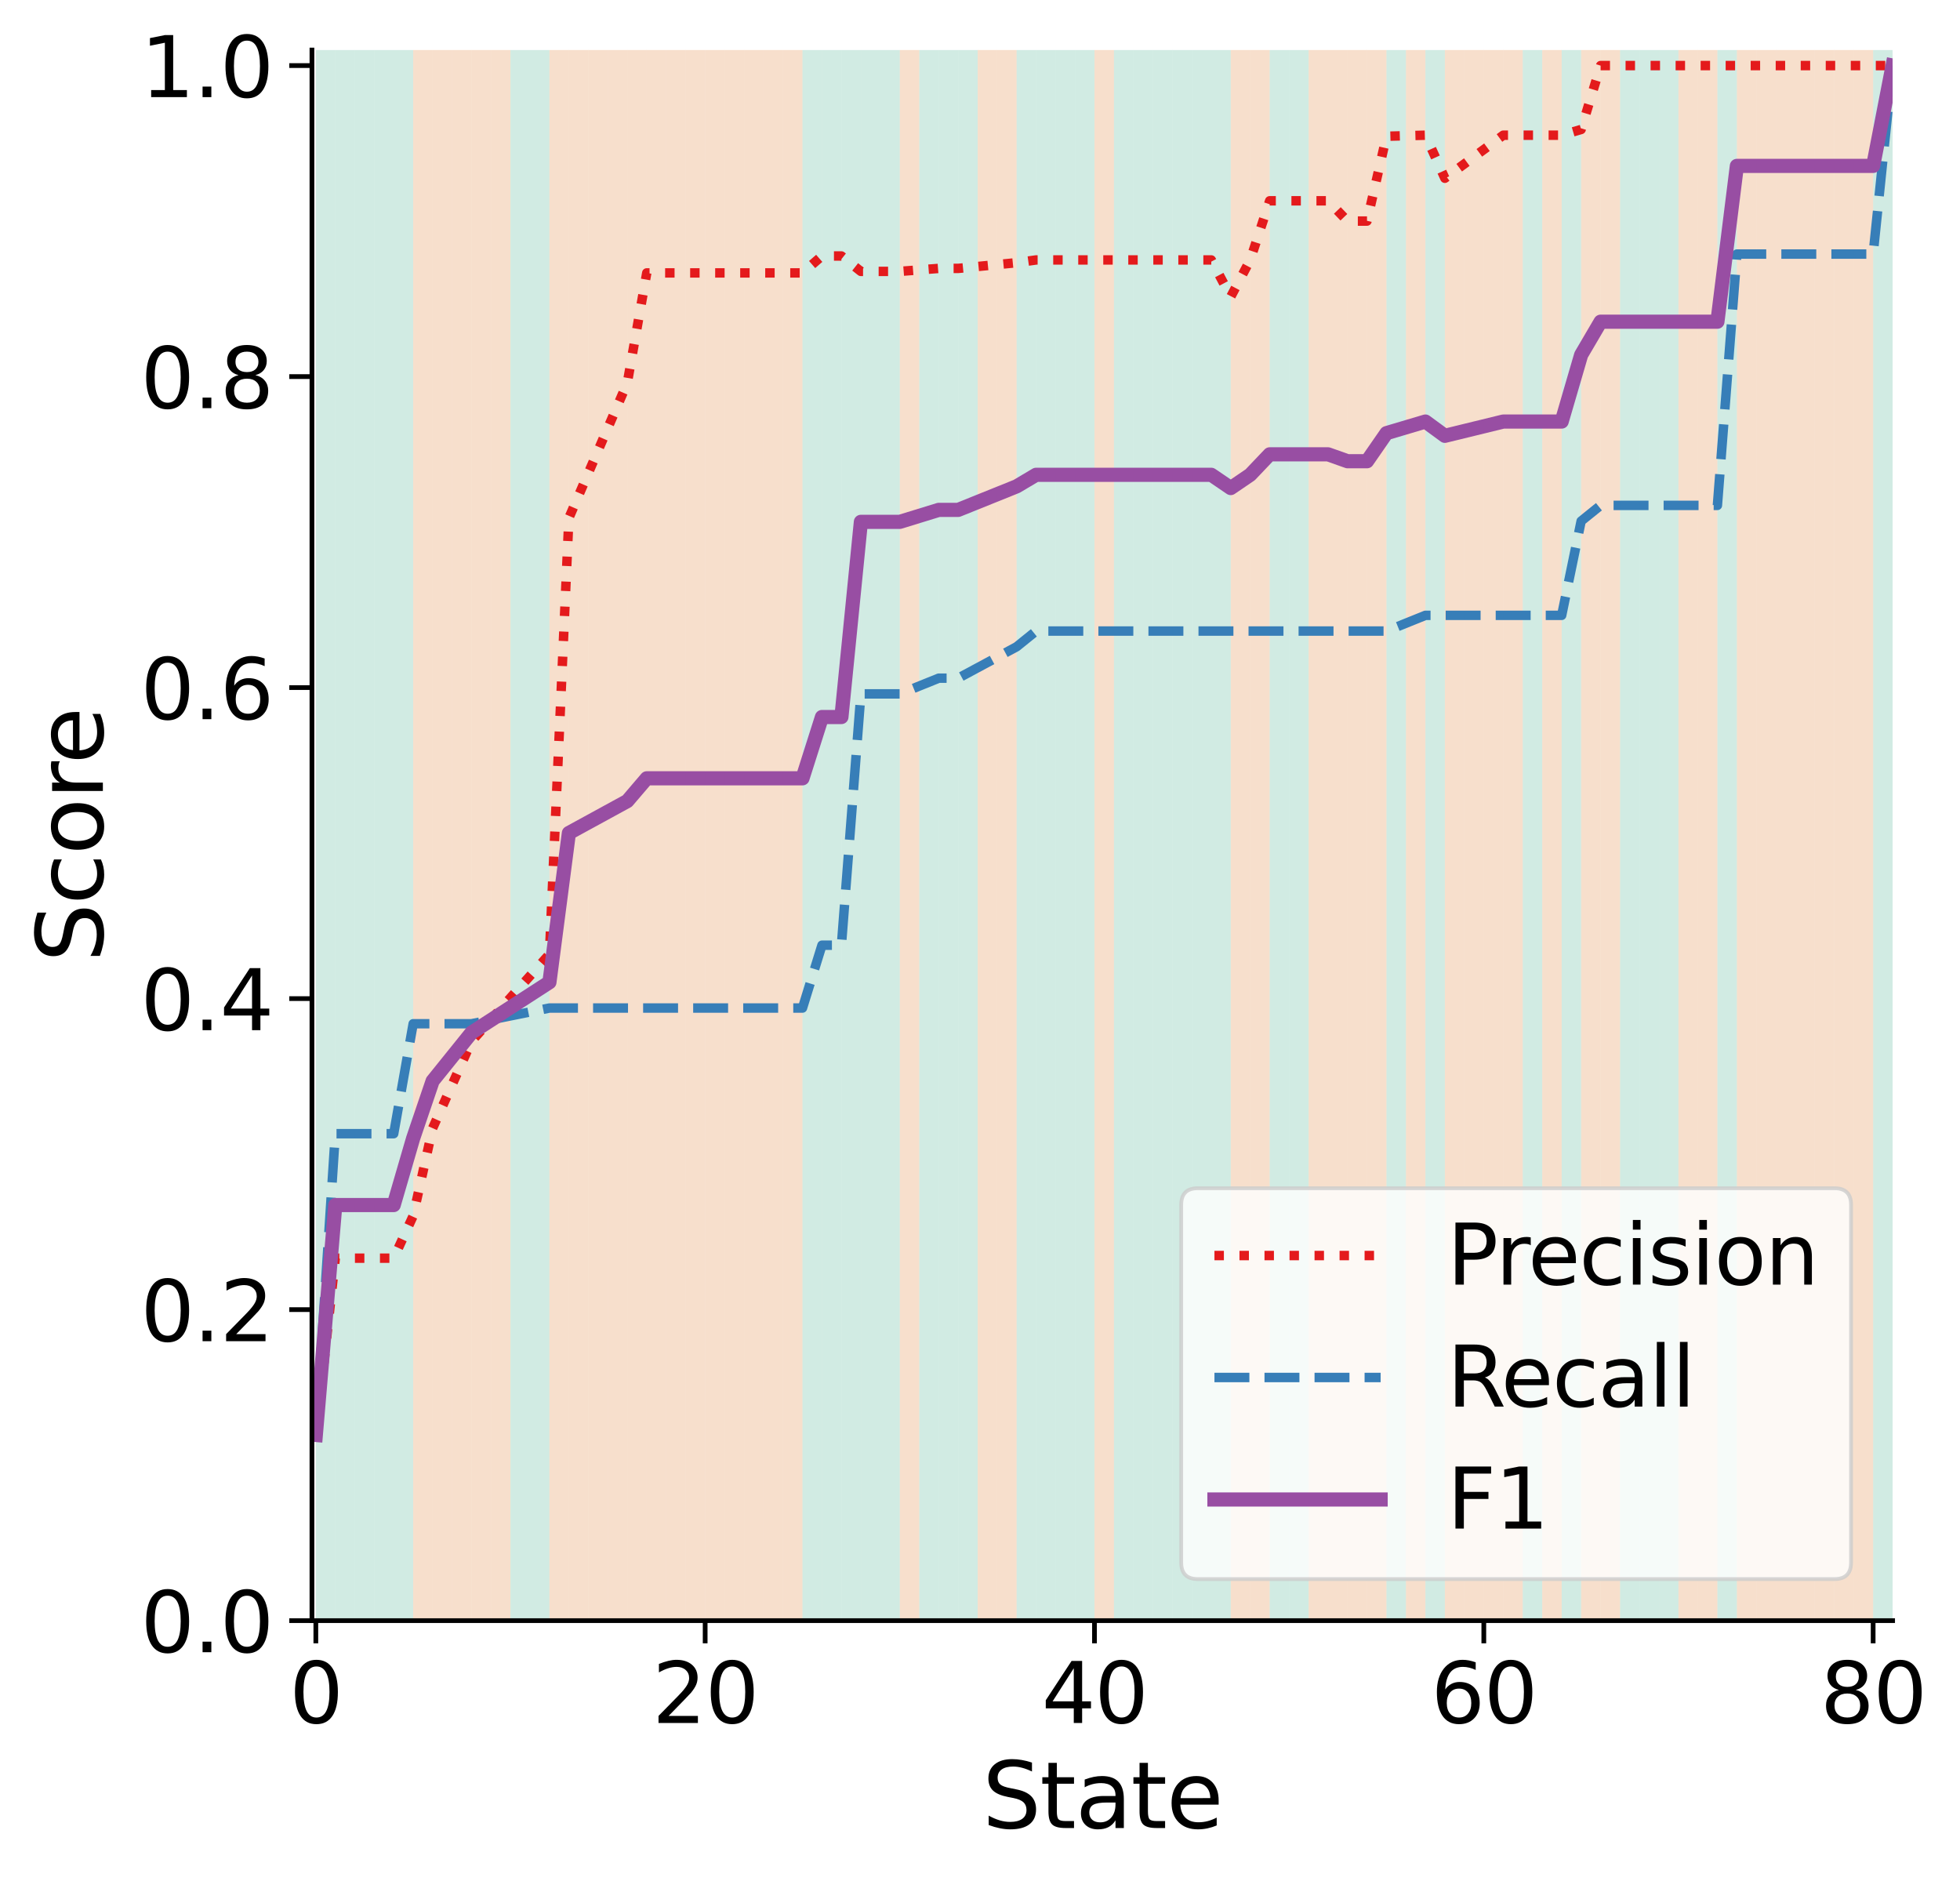 <?xml version="1.0" encoding="utf-8" standalone="no"?>
<!DOCTYPE svg PUBLIC "-//W3C//DTD SVG 1.1//EN"
  "http://www.w3.org/Graphics/SVG/1.1/DTD/svg11.dtd">
<svg xmlns:xlink="http://www.w3.org/1999/xlink" width="415.146pt" height="398.349pt" viewBox="0 0 415.146 398.349" xmlns="http://www.w3.org/2000/svg" version="1.1">
 <defs>
  <style type="text/css">*{stroke-linejoin: round; stroke-linecap: butt}</style>
 </defs>
 <g id="figure_1">
  <g id="patch_1">
   <path d="M 0 398.349 
L 415.146 398.349 
L 415.146 0 
L 0 0 
z
" style="fill: #ffffff"/>
  </g>
  <g id="axes_1">
   <g id="patch_2">
    <path d="M 66.072 343.233 
L 400.872 343.233 
L 400.872 10.593 
L 66.072 10.593 
z
" style="fill: #ffffff"/>
   </g>
   <g id="PolyCollection_1"/>
   <g id="PolyCollection_2"/>
   <g id="PolyCollection_3"/>
   <g id="PolyCollection_4">
    <defs>
     <path id="m62d5a0eb03" d="M 66.896 -387.755 
L 66.896 -55.115 
L 71.019 -55.115 
L 71.019 -387.755 
L 71.019 -387.755 
L 66.896 -387.755 
z
"/>
    </defs>
    <g clip-path="url(#pe4a57c3a9d)">
     <use xlink:href="#m62d5a0eb03" x="0" y="398.349" style="fill: #1b9e77; fill-opacity: 0.2"/>
    </g>
   </g>
   <g id="PolyCollection_5">
    <defs>
     <path id="mc8a5dc3b4f" d="M 71.019 -387.755 
L 71.019 -55.115 
L 75.142 -55.115 
L 75.142 -387.755 
L 75.142 -387.755 
L 71.019 -387.755 
z
"/>
    </defs>
    <g clip-path="url(#pe4a57c3a9d)">
     <use xlink:href="#mc8a5dc3b4f" x="0" y="398.349" style="fill: #1b9e77; fill-opacity: 0.2"/>
    </g>
   </g>
   <g id="PolyCollection_6">
    <defs>
     <path id="mb220008fd9" d="M 75.142 -387.755 
L 75.142 -55.115 
L 79.266 -55.115 
L 79.266 -387.755 
L 79.266 -387.755 
L 75.142 -387.755 
z
"/>
    </defs>
    <g clip-path="url(#pe4a57c3a9d)">
     <use xlink:href="#mb220008fd9" x="0" y="398.349" style="fill: #1b9e77; fill-opacity: 0.2"/>
    </g>
   </g>
   <g id="PolyCollection_7">
    <defs>
     <path id="m4795bc5639" d="M 79.266 -387.755 
L 79.266 -55.115 
L 83.389 -55.115 
L 83.389 -387.755 
L 83.389 -387.755 
L 79.266 -387.755 
z
"/>
    </defs>
    <g clip-path="url(#pe4a57c3a9d)">
     <use xlink:href="#m4795bc5639" x="0" y="398.349" style="fill: #1b9e77; fill-opacity: 0.2"/>
    </g>
   </g>
   <g id="PolyCollection_8">
    <defs>
     <path id="m892591bd8e" d="M 83.389 -387.755 
L 83.389 -55.115 
L 87.512 -55.115 
L 87.512 -387.755 
L 87.512 -387.755 
L 83.389 -387.755 
z
"/>
    </defs>
    <g clip-path="url(#pe4a57c3a9d)">
     <use xlink:href="#m892591bd8e" x="0" y="398.349" style="fill: #1b9e77; fill-opacity: 0.2"/>
    </g>
   </g>
   <g id="PolyCollection_9">
    <defs>
     <path id="m0e2ce32195" d="M 87.512 -387.755 
L 87.512 -55.115 
L 91.635 -55.115 
L 91.635 -387.755 
L 91.635 -387.755 
L 87.512 -387.755 
z
"/>
    </defs>
    <g clip-path="url(#pe4a57c3a9d)">
     <use xlink:href="#m0e2ce32195" x="0" y="398.349" style="fill: #d95f02; fill-opacity: 0.2"/>
    </g>
   </g>
   <g id="PolyCollection_10">
    <defs>
     <path id="m4c97b8464b" d="M 91.635 -387.755 
L 91.635 -55.115 
L 95.758 -55.115 
L 95.758 -387.755 
L 95.758 -387.755 
L 91.635 -387.755 
z
"/>
    </defs>
    <g clip-path="url(#pe4a57c3a9d)">
     <use xlink:href="#m4c97b8464b" x="0" y="398.349" style="fill: #d95f02; fill-opacity: 0.2"/>
    </g>
   </g>
   <g id="PolyCollection_11">
    <defs>
     <path id="ma511495b82" d="M 95.758 -387.755 
L 95.758 -55.115 
L 99.881 -55.115 
L 99.881 -387.755 
L 99.881 -387.755 
L 95.758 -387.755 
z
"/>
    </defs>
    <g clip-path="url(#pe4a57c3a9d)">
     <use xlink:href="#ma511495b82" x="0" y="398.349" style="fill: #d95f02; fill-opacity: 0.2"/>
    </g>
   </g>
   <g id="PolyCollection_12">
    <defs>
     <path id="m24f83b80dd" d="M 99.881 -387.755 
L 99.881 -55.115 
L 104.005 -55.115 
L 104.005 -387.755 
L 104.005 -387.755 
L 99.881 -387.755 
z
"/>
    </defs>
    <g clip-path="url(#pe4a57c3a9d)">
     <use xlink:href="#m24f83b80dd" x="0" y="398.349" style="fill: #d95f02; fill-opacity: 0.2"/>
    </g>
   </g>
   <g id="PolyCollection_13">
    <defs>
     <path id="mea1ecea2c4" d="M 104.005 -387.755 
L 104.005 -55.115 
L 108.128 -55.115 
L 108.128 -387.755 
L 108.128 -387.755 
L 104.005 -387.755 
z
"/>
    </defs>
    <g clip-path="url(#pe4a57c3a9d)">
     <use xlink:href="#mea1ecea2c4" x="0" y="398.349" style="fill: #d95f02; fill-opacity: 0.2"/>
    </g>
   </g>
   <g id="PolyCollection_14">
    <defs>
     <path id="m8178102b94" d="M 108.128 -387.755 
L 108.128 -55.115 
L 112.251 -55.115 
L 112.251 -387.755 
L 112.251 -387.755 
L 108.128 -387.755 
z
"/>
    </defs>
    <g clip-path="url(#pe4a57c3a9d)">
     <use xlink:href="#m8178102b94" x="0" y="398.349" style="fill: #1b9e77; fill-opacity: 0.2"/>
    </g>
   </g>
   <g id="PolyCollection_15">
    <defs>
     <path id="m3ea1b56372" d="M 112.251 -387.755 
L 112.251 -55.115 
L 116.374 -55.115 
L 116.374 -387.755 
L 116.374 -387.755 
L 112.251 -387.755 
z
"/>
    </defs>
    <g clip-path="url(#pe4a57c3a9d)">
     <use xlink:href="#m3ea1b56372" x="0" y="398.349" style="fill: #1b9e77; fill-opacity: 0.2"/>
    </g>
   </g>
   <g id="PolyCollection_16">
    <defs>
     <path id="m8ad1ababa1" d="M 116.374 -387.755 
L 116.374 -55.115 
L 120.497 -55.115 
L 120.497 -387.755 
L 120.497 -387.755 
L 116.374 -387.755 
z
"/>
    </defs>
    <g clip-path="url(#pe4a57c3a9d)">
     <use xlink:href="#m8ad1ababa1" x="0" y="398.349" style="fill: #d95f02; fill-opacity: 0.2"/>
    </g>
   </g>
   <g id="PolyCollection_17">
    <defs>
     <path id="mc5b3534cfe" d="M 120.497 -387.755 
L 120.497 -55.115 
L 124.62 -55.115 
L 124.62 -387.755 
L 124.62 -387.755 
L 120.497 -387.755 
z
"/>
    </defs>
    <g clip-path="url(#pe4a57c3a9d)">
     <use xlink:href="#mc5b3534cfe" x="0" y="398.349" style="fill: #d95f02; fill-opacity: 0.2"/>
    </g>
   </g>
   <g id="PolyCollection_18">
    <defs>
     <path id="med6d0cd247" d="M 124.62 -387.755 
L 124.62 -55.115 
L 128.743 -55.115 
L 128.743 -387.755 
L 128.743 -387.755 
L 124.62 -387.755 
z
"/>
    </defs>
    <g clip-path="url(#pe4a57c3a9d)">
     <use xlink:href="#med6d0cd247" x="0" y="398.349" style="fill: #d95f02; fill-opacity: 0.2"/>
    </g>
   </g>
   <g id="PolyCollection_19">
    <defs>
     <path id="m07af37b8fb" d="M 128.743 -387.755 
L 128.743 -55.115 
L 132.867 -55.115 
L 132.867 -387.755 
L 132.867 -387.755 
L 128.743 -387.755 
z
"/>
    </defs>
    <g clip-path="url(#pe4a57c3a9d)">
     <use xlink:href="#m07af37b8fb" x="0" y="398.349" style="fill: #d95f02; fill-opacity: 0.2"/>
    </g>
   </g>
   <g id="PolyCollection_20">
    <defs>
     <path id="me43e521b83" d="M 132.867 -387.755 
L 132.867 -55.115 
L 136.99 -55.115 
L 136.99 -387.755 
L 136.99 -387.755 
L 132.867 -387.755 
z
"/>
    </defs>
    <g clip-path="url(#pe4a57c3a9d)">
     <use xlink:href="#me43e521b83" x="0" y="398.349" style="fill: #d95f02; fill-opacity: 0.2"/>
    </g>
   </g>
   <g id="PolyCollection_21">
    <defs>
     <path id="m1143b1dcc9" d="M 136.99 -387.755 
L 136.99 -55.115 
L 141.113 -55.115 
L 141.113 -387.755 
L 141.113 -387.755 
L 136.99 -387.755 
z
"/>
    </defs>
    <g clip-path="url(#pe4a57c3a9d)">
     <use xlink:href="#m1143b1dcc9" x="0" y="398.349" style="fill: #d95f02; fill-opacity: 0.2"/>
    </g>
   </g>
   <g id="PolyCollection_22">
    <defs>
     <path id="mc589ed9425" d="M 141.113 -387.755 
L 141.113 -55.115 
L 145.236 -55.115 
L 145.236 -387.755 
L 145.236 -387.755 
L 141.113 -387.755 
z
"/>
    </defs>
    <g clip-path="url(#pe4a57c3a9d)">
     <use xlink:href="#mc589ed9425" x="0" y="398.349" style="fill: #d95f02; fill-opacity: 0.2"/>
    </g>
   </g>
   <g id="PolyCollection_23">
    <defs>
     <path id="m34b6b20529" d="M 145.236 -387.755 
L 145.236 -55.115 
L 149.359 -55.115 
L 149.359 -387.755 
L 149.359 -387.755 
L 145.236 -387.755 
z
"/>
    </defs>
    <g clip-path="url(#pe4a57c3a9d)">
     <use xlink:href="#m34b6b20529" x="0" y="398.349" style="fill: #d95f02; fill-opacity: 0.2"/>
    </g>
   </g>
   <g id="PolyCollection_24">
    <defs>
     <path id="mc9bf57264e" d="M 149.359 -387.755 
L 149.359 -55.115 
L 153.482 -55.115 
L 153.482 -387.755 
L 153.482 -387.755 
L 149.359 -387.755 
z
"/>
    </defs>
    <g clip-path="url(#pe4a57c3a9d)">
     <use xlink:href="#mc9bf57264e" x="0" y="398.349" style="fill: #d95f02; fill-opacity: 0.2"/>
    </g>
   </g>
   <g id="PolyCollection_25">
    <defs>
     <path id="m9398146d95" d="M 153.482 -387.755 
L 153.482 -55.115 
L 157.605 -55.115 
L 157.605 -387.755 
L 157.605 -387.755 
L 153.482 -387.755 
z
"/>
    </defs>
    <g clip-path="url(#pe4a57c3a9d)">
     <use xlink:href="#m9398146d95" x="0" y="398.349" style="fill: #d95f02; fill-opacity: 0.2"/>
    </g>
   </g>
   <g id="PolyCollection_26">
    <defs>
     <path id="m6ab9486802" d="M 157.605 -387.755 
L 157.605 -55.115 
L 161.729 -55.115 
L 161.729 -387.755 
L 161.729 -387.755 
L 157.605 -387.755 
z
"/>
    </defs>
    <g clip-path="url(#pe4a57c3a9d)">
     <use xlink:href="#m6ab9486802" x="0" y="398.349" style="fill: #d95f02; fill-opacity: 0.2"/>
    </g>
   </g>
   <g id="PolyCollection_27">
    <defs>
     <path id="m74d7e56124" d="M 161.729 -387.755 
L 161.729 -55.115 
L 165.852 -55.115 
L 165.852 -387.755 
L 165.852 -387.755 
L 161.729 -387.755 
z
"/>
    </defs>
    <g clip-path="url(#pe4a57c3a9d)">
     <use xlink:href="#m74d7e56124" x="0" y="398.349" style="fill: #d95f02; fill-opacity: 0.2"/>
    </g>
   </g>
   <g id="PolyCollection_28">
    <defs>
     <path id="m71d1f43561" d="M 165.852 -387.755 
L 165.852 -55.115 
L 169.975 -55.115 
L 169.975 -387.755 
L 169.975 -387.755 
L 165.852 -387.755 
z
"/>
    </defs>
    <g clip-path="url(#pe4a57c3a9d)">
     <use xlink:href="#m71d1f43561" x="0" y="398.349" style="fill: #d95f02; fill-opacity: 0.2"/>
    </g>
   </g>
   <g id="PolyCollection_29">
    <defs>
     <path id="m0397a7563f" d="M 169.975 -387.755 
L 169.975 -55.115 
L 174.098 -55.115 
L 174.098 -387.755 
L 174.098 -387.755 
L 169.975 -387.755 
z
"/>
    </defs>
    <g clip-path="url(#pe4a57c3a9d)">
     <use xlink:href="#m0397a7563f" x="0" y="398.349" style="fill: #1b9e77; fill-opacity: 0.2"/>
    </g>
   </g>
   <g id="PolyCollection_30">
    <defs>
     <path id="mb023288714" d="M 174.098 -387.755 
L 174.098 -55.115 
L 178.221 -55.115 
L 178.221 -387.755 
L 178.221 -387.755 
L 174.098 -387.755 
z
"/>
    </defs>
    <g clip-path="url(#pe4a57c3a9d)">
     <use xlink:href="#mb023288714" x="0" y="398.349" style="fill: #1b9e77; fill-opacity: 0.2"/>
    </g>
   </g>
   <g id="PolyCollection_31">
    <defs>
     <path id="m18189f8082" d="M 178.221 -387.755 
L 178.221 -55.115 
L 182.344 -55.115 
L 182.344 -387.755 
L 182.344 -387.755 
L 178.221 -387.755 
z
"/>
    </defs>
    <g clip-path="url(#pe4a57c3a9d)">
     <use xlink:href="#m18189f8082" x="0" y="398.349" style="fill: #1b9e77; fill-opacity: 0.2"/>
    </g>
   </g>
   <g id="PolyCollection_32">
    <defs>
     <path id="m7e9834fe96" d="M 182.344 -387.755 
L 182.344 -55.115 
L 186.468 -55.115 
L 186.468 -387.755 
L 186.468 -387.755 
L 182.344 -387.755 
z
"/>
    </defs>
    <g clip-path="url(#pe4a57c3a9d)">
     <use xlink:href="#m7e9834fe96" x="0" y="398.349" style="fill: #1b9e77; fill-opacity: 0.2"/>
    </g>
   </g>
   <g id="PolyCollection_33">
    <defs>
     <path id="m8c4b14492d" d="M 186.468 -387.755 
L 186.468 -55.115 
L 190.591 -55.115 
L 190.591 -387.755 
L 190.591 -387.755 
L 186.468 -387.755 
z
"/>
    </defs>
    <g clip-path="url(#pe4a57c3a9d)">
     <use xlink:href="#m8c4b14492d" x="0" y="398.349" style="fill: #1b9e77; fill-opacity: 0.2"/>
    </g>
   </g>
   <g id="PolyCollection_34">
    <defs>
     <path id="m269aac92db" d="M 190.591 -387.755 
L 190.591 -55.115 
L 194.714 -55.115 
L 194.714 -387.755 
L 194.714 -387.755 
L 190.591 -387.755 
z
"/>
    </defs>
    <g clip-path="url(#pe4a57c3a9d)">
     <use xlink:href="#m269aac92db" x="0" y="398.349" style="fill: #d95f02; fill-opacity: 0.2"/>
    </g>
   </g>
   <g id="PolyCollection_35">
    <defs>
     <path id="m3da58f4ebb" d="M 194.714 -387.755 
L 194.714 -55.115 
L 198.837 -55.115 
L 198.837 -387.755 
L 198.837 -387.755 
L 194.714 -387.755 
z
"/>
    </defs>
    <g clip-path="url(#pe4a57c3a9d)">
     <use xlink:href="#m3da58f4ebb" x="0" y="398.349" style="fill: #1b9e77; fill-opacity: 0.2"/>
    </g>
   </g>
   <g id="PolyCollection_36">
    <defs>
     <path id="m8a5f1ba00f" d="M 198.837 -387.755 
L 198.837 -55.115 
L 202.96 -55.115 
L 202.96 -387.755 
L 202.96 -387.755 
L 198.837 -387.755 
z
"/>
    </defs>
    <g clip-path="url(#pe4a57c3a9d)">
     <use xlink:href="#m8a5f1ba00f" x="0" y="398.349" style="fill: #1b9e77; fill-opacity: 0.2"/>
    </g>
   </g>
   <g id="PolyCollection_37">
    <defs>
     <path id="m83a851dc4a" d="M 202.96 -387.755 
L 202.96 -55.115 
L 207.083 -55.115 
L 207.083 -387.755 
L 207.083 -387.755 
L 202.96 -387.755 
z
"/>
    </defs>
    <g clip-path="url(#pe4a57c3a9d)">
     <use xlink:href="#m83a851dc4a" x="0" y="398.349" style="fill: #1b9e77; fill-opacity: 0.2"/>
    </g>
   </g>
   <g id="PolyCollection_38">
    <defs>
     <path id="m51efe5f631" d="M 207.083 -387.755 
L 207.083 -55.115 
L 211.206 -55.115 
L 211.206 -387.755 
L 211.206 -387.755 
L 207.083 -387.755 
z
"/>
    </defs>
    <g clip-path="url(#pe4a57c3a9d)">
     <use xlink:href="#m51efe5f631" x="0" y="398.349" style="fill: #d95f02; fill-opacity: 0.2"/>
    </g>
   </g>
   <g id="PolyCollection_39">
    <defs>
     <path id="m3da98a1c5c" d="M 211.206 -387.755 
L 211.206 -55.115 
L 215.33 -55.115 
L 215.33 -387.755 
L 215.33 -387.755 
L 211.206 -387.755 
z
"/>
    </defs>
    <g clip-path="url(#pe4a57c3a9d)">
     <use xlink:href="#m3da98a1c5c" x="0" y="398.349" style="fill: #d95f02; fill-opacity: 0.2"/>
    </g>
   </g>
   <g id="PolyCollection_40">
    <defs>
     <path id="mc279586a79" d="M 215.33 -387.755 
L 215.33 -55.115 
L 219.453 -55.115 
L 219.453 -387.755 
L 219.453 -387.755 
L 215.33 -387.755 
z
"/>
    </defs>
    <g clip-path="url(#pe4a57c3a9d)">
     <use xlink:href="#mc279586a79" x="0" y="398.349" style="fill: #1b9e77; fill-opacity: 0.2"/>
    </g>
   </g>
   <g id="PolyCollection_41">
    <defs>
     <path id="m117e55497f" d="M 219.453 -387.755 
L 219.453 -55.115 
L 223.576 -55.115 
L 223.576 -387.755 
L 223.576 -387.755 
L 219.453 -387.755 
z
"/>
    </defs>
    <g clip-path="url(#pe4a57c3a9d)">
     <use xlink:href="#m117e55497f" x="0" y="398.349" style="fill: #1b9e77; fill-opacity: 0.2"/>
    </g>
   </g>
   <g id="PolyCollection_42">
    <defs>
     <path id="m6d62c46601" d="M 223.576 -387.755 
L 223.576 -55.115 
L 227.699 -55.115 
L 227.699 -387.755 
L 227.699 -387.755 
L 223.576 -387.755 
z
"/>
    </defs>
    <g clip-path="url(#pe4a57c3a9d)">
     <use xlink:href="#m6d62c46601" x="0" y="398.349" style="fill: #1b9e77; fill-opacity: 0.2"/>
    </g>
   </g>
   <g id="PolyCollection_43">
    <defs>
     <path id="m3944eb3a72" d="M 227.699 -387.755 
L 227.699 -55.115 
L 231.822 -55.115 
L 231.822 -387.755 
L 231.822 -387.755 
L 227.699 -387.755 
z
"/>
    </defs>
    <g clip-path="url(#pe4a57c3a9d)">
     <use xlink:href="#m3944eb3a72" x="0" y="398.349" style="fill: #1b9e77; fill-opacity: 0.2"/>
    </g>
   </g>
   <g id="PolyCollection_44">
    <defs>
     <path id="md425879dd5" d="M 231.822 -387.755 
L 231.822 -55.115 
L 235.945 -55.115 
L 235.945 -387.755 
L 235.945 -387.755 
L 231.822 -387.755 
z
"/>
    </defs>
    <g clip-path="url(#pe4a57c3a9d)">
     <use xlink:href="#md425879dd5" x="0" y="398.349" style="fill: #d95f02; fill-opacity: 0.2"/>
    </g>
   </g>
   <g id="PolyCollection_45">
    <defs>
     <path id="mb2afea186b" d="M 235.945 -387.755 
L 235.945 -55.115 
L 240.069 -55.115 
L 240.069 -387.755 
L 240.069 -387.755 
L 235.945 -387.755 
z
"/>
    </defs>
    <g clip-path="url(#pe4a57c3a9d)">
     <use xlink:href="#mb2afea186b" x="0" y="398.349" style="fill: #1b9e77; fill-opacity: 0.2"/>
    </g>
   </g>
   <g id="PolyCollection_46">
    <defs>
     <path id="m9f3833af1d" d="M 240.069 -387.755 
L 240.069 -55.115 
L 244.192 -55.115 
L 244.192 -387.755 
L 244.192 -387.755 
L 240.069 -387.755 
z
"/>
    </defs>
    <g clip-path="url(#pe4a57c3a9d)">
     <use xlink:href="#m9f3833af1d" x="0" y="398.349" style="fill: #1b9e77; fill-opacity: 0.2"/>
    </g>
   </g>
   <g id="PolyCollection_47">
    <defs>
     <path id="md7c3ddbac9" d="M 244.192 -387.755 
L 244.192 -55.115 
L 248.315 -55.115 
L 248.315 -387.755 
L 248.315 -387.755 
L 244.192 -387.755 
z
"/>
    </defs>
    <g clip-path="url(#pe4a57c3a9d)">
     <use xlink:href="#md7c3ddbac9" x="0" y="398.349" style="fill: #1b9e77; fill-opacity: 0.2"/>
    </g>
   </g>
   <g id="PolyCollection_48">
    <defs>
     <path id="m5f48c07ef2" d="M 248.315 -387.755 
L 248.315 -55.115 
L 252.438 -55.115 
L 252.438 -387.755 
L 252.438 -387.755 
L 248.315 -387.755 
z
"/>
    </defs>
    <g clip-path="url(#pe4a57c3a9d)">
     <use xlink:href="#m5f48c07ef2" x="0" y="398.349" style="fill: #1b9e77; fill-opacity: 0.2"/>
    </g>
   </g>
   <g id="PolyCollection_49">
    <defs>
     <path id="m3193fa3113" d="M 252.438 -387.755 
L 252.438 -55.115 
L 256.561 -55.115 
L 256.561 -387.755 
L 256.561 -387.755 
L 252.438 -387.755 
z
"/>
    </defs>
    <g clip-path="url(#pe4a57c3a9d)">
     <use xlink:href="#m3193fa3113" x="0" y="398.349" style="fill: #1b9e77; fill-opacity: 0.2"/>
    </g>
   </g>
   <g id="PolyCollection_50">
    <defs>
     <path id="mc17dc7c3e2" d="M 256.561 -387.755 
L 256.561 -55.115 
L 260.684 -55.115 
L 260.684 -387.755 
L 260.684 -387.755 
L 256.561 -387.755 
z
"/>
    </defs>
    <g clip-path="url(#pe4a57c3a9d)">
     <use xlink:href="#mc17dc7c3e2" x="0" y="398.349" style="fill: #1b9e77; fill-opacity: 0.2"/>
    </g>
   </g>
   <g id="PolyCollection_51">
    <defs>
     <path id="m78dbc5d4ba" d="M 260.684 -387.755 
L 260.684 -55.115 
L 264.807 -55.115 
L 264.807 -387.755 
L 264.807 -387.755 
L 260.684 -387.755 
z
"/>
    </defs>
    <g clip-path="url(#pe4a57c3a9d)">
     <use xlink:href="#m78dbc5d4ba" x="0" y="398.349" style="fill: #d95f02; fill-opacity: 0.2"/>
    </g>
   </g>
   <g id="PolyCollection_52">
    <defs>
     <path id="m824b597cbd" d="M 264.807 -387.755 
L 264.807 -55.115 
L 268.931 -55.115 
L 268.931 -387.755 
L 268.931 -387.755 
L 264.807 -387.755 
z
"/>
    </defs>
    <g clip-path="url(#pe4a57c3a9d)">
     <use xlink:href="#m824b597cbd" x="0" y="398.349" style="fill: #d95f02; fill-opacity: 0.2"/>
    </g>
   </g>
   <g id="PolyCollection_53">
    <defs>
     <path id="m70d96ae426" d="M 268.931 -387.755 
L 268.931 -55.115 
L 273.054 -55.115 
L 273.054 -387.755 
L 273.054 -387.755 
L 268.931 -387.755 
z
"/>
    </defs>
    <g clip-path="url(#pe4a57c3a9d)">
     <use xlink:href="#m70d96ae426" x="0" y="398.349" style="fill: #1b9e77; fill-opacity: 0.2"/>
    </g>
   </g>
   <g id="PolyCollection_54">
    <defs>
     <path id="m23ae6ae675" d="M 273.054 -387.755 
L 273.054 -55.115 
L 277.177 -55.115 
L 277.177 -387.755 
L 277.177 -387.755 
L 273.054 -387.755 
z
"/>
    </defs>
    <g clip-path="url(#pe4a57c3a9d)">
     <use xlink:href="#m23ae6ae675" x="0" y="398.349" style="fill: #1b9e77; fill-opacity: 0.2"/>
    </g>
   </g>
   <g id="PolyCollection_55">
    <defs>
     <path id="m87ac963c9b" d="M 277.177 -387.755 
L 277.177 -55.115 
L 281.3 -55.115 
L 281.3 -387.755 
L 281.3 -387.755 
L 277.177 -387.755 
z
"/>
    </defs>
    <g clip-path="url(#pe4a57c3a9d)">
     <use xlink:href="#m87ac963c9b" x="0" y="398.349" style="fill: #d95f02; fill-opacity: 0.2"/>
    </g>
   </g>
   <g id="PolyCollection_56">
    <defs>
     <path id="mf1379e2535" d="M 281.3 -387.755 
L 281.3 -55.115 
L 285.423 -55.115 
L 285.423 -387.755 
L 285.423 -387.755 
L 281.3 -387.755 
z
"/>
    </defs>
    <g clip-path="url(#pe4a57c3a9d)">
     <use xlink:href="#mf1379e2535" x="0" y="398.349" style="fill: #d95f02; fill-opacity: 0.2"/>
    </g>
   </g>
   <g id="PolyCollection_57">
    <defs>
     <path id="m6a50034da4" d="M 285.423 -387.755 
L 285.423 -55.115 
L 289.546 -55.115 
L 289.546 -387.755 
L 289.546 -387.755 
L 285.423 -387.755 
z
"/>
    </defs>
    <g clip-path="url(#pe4a57c3a9d)">
     <use xlink:href="#m6a50034da4" x="0" y="398.349" style="fill: #d95f02; fill-opacity: 0.2"/>
    </g>
   </g>
   <g id="PolyCollection_58">
    <defs>
     <path id="md7d9df1906" d="M 289.546 -387.755 
L 289.546 -55.115 
L 293.67 -55.115 
L 293.67 -387.755 
L 293.67 -387.755 
L 289.546 -387.755 
z
"/>
    </defs>
    <g clip-path="url(#pe4a57c3a9d)">
     <use xlink:href="#md7d9df1906" x="0" y="398.349" style="fill: #d95f02; fill-opacity: 0.2"/>
    </g>
   </g>
   <g id="PolyCollection_59">
    <defs>
     <path id="m1cf3d0c394" d="M 293.67 -387.755 
L 293.67 -55.115 
L 297.793 -55.115 
L 297.793 -387.755 
L 297.793 -387.755 
L 293.67 -387.755 
z
"/>
    </defs>
    <g clip-path="url(#pe4a57c3a9d)">
     <use xlink:href="#m1cf3d0c394" x="0" y="398.349" style="fill: #1b9e77; fill-opacity: 0.2"/>
    </g>
   </g>
   <g id="PolyCollection_60">
    <defs>
     <path id="mc49db78ff7" d="M 297.793 -387.755 
L 297.793 -55.115 
L 301.916 -55.115 
L 301.916 -387.755 
L 301.916 -387.755 
L 297.793 -387.755 
z
"/>
    </defs>
    <g clip-path="url(#pe4a57c3a9d)">
     <use xlink:href="#mc49db78ff7" x="0" y="398.349" style="fill: #d95f02; fill-opacity: 0.2"/>
    </g>
   </g>
   <g id="PolyCollection_61">
    <defs>
     <path id="mdc17ddf981" d="M 301.916 -387.755 
L 301.916 -55.115 
L 306.039 -55.115 
L 306.039 -387.755 
L 306.039 -387.755 
L 301.916 -387.755 
z
"/>
    </defs>
    <g clip-path="url(#pe4a57c3a9d)">
     <use xlink:href="#mdc17ddf981" x="0" y="398.349" style="fill: #1b9e77; fill-opacity: 0.2"/>
    </g>
   </g>
   <g id="PolyCollection_62">
    <defs>
     <path id="m2e30b64b4d" d="M 306.039 -387.755 
L 306.039 -55.115 
L 310.162 -55.115 
L 310.162 -387.755 
L 310.162 -387.755 
L 306.039 -387.755 
z
"/>
    </defs>
    <g clip-path="url(#pe4a57c3a9d)">
     <use xlink:href="#m2e30b64b4d" x="0" y="398.349" style="fill: #d95f02; fill-opacity: 0.2"/>
    </g>
   </g>
   <g id="PolyCollection_63">
    <defs>
     <path id="mdcad351398" d="M 310.162 -387.755 
L 310.162 -55.115 
L 314.285 -55.115 
L 314.285 -387.755 
L 314.285 -387.755 
L 310.162 -387.755 
z
"/>
    </defs>
    <g clip-path="url(#pe4a57c3a9d)">
     <use xlink:href="#mdcad351398" x="0" y="398.349" style="fill: #d95f02; fill-opacity: 0.2"/>
    </g>
   </g>
   <g id="PolyCollection_64">
    <defs>
     <path id="m4a9e58801e" d="M 314.285 -387.755 
L 314.285 -55.115 
L 318.408 -55.115 
L 318.408 -387.755 
L 318.408 -387.755 
L 314.285 -387.755 
z
"/>
    </defs>
    <g clip-path="url(#pe4a57c3a9d)">
     <use xlink:href="#m4a9e58801e" x="0" y="398.349" style="fill: #d95f02; fill-opacity: 0.2"/>
    </g>
   </g>
   <g id="PolyCollection_65">
    <defs>
     <path id="m7c8a522b07" d="M 318.408 -387.755 
L 318.408 -55.115 
L 322.532 -55.115 
L 322.532 -387.755 
L 322.532 -387.755 
L 318.408 -387.755 
z
"/>
    </defs>
    <g clip-path="url(#pe4a57c3a9d)">
     <use xlink:href="#m7c8a522b07" x="0" y="398.349" style="fill: #d95f02; fill-opacity: 0.2"/>
    </g>
   </g>
   <g id="PolyCollection_66">
    <defs>
     <path id="m2bf44da96b" d="M 322.532 -387.755 
L 322.532 -55.115 
L 326.655 -55.115 
L 326.655 -387.755 
L 326.655 -387.755 
L 322.532 -387.755 
z
"/>
    </defs>
    <g clip-path="url(#pe4a57c3a9d)">
     <use xlink:href="#m2bf44da96b" x="0" y="398.349" style="fill: #1b9e77; fill-opacity: 0.2"/>
    </g>
   </g>
   <g id="PolyCollection_67">
    <defs>
     <path id="me68985a970" d="M 326.655 -387.755 
L 326.655 -55.115 
L 330.778 -55.115 
L 330.778 -387.755 
L 330.778 -387.755 
L 326.655 -387.755 
z
"/>
    </defs>
    <g clip-path="url(#pe4a57c3a9d)">
     <use xlink:href="#me68985a970" x="0" y="398.349" style="fill: #d95f02; fill-opacity: 0.2"/>
    </g>
   </g>
   <g id="PolyCollection_68">
    <defs>
     <path id="ma62f80829b" d="M 330.778 -387.755 
L 330.778 -55.115 
L 334.901 -55.115 
L 334.901 -387.755 
L 334.901 -387.755 
L 330.778 -387.755 
z
"/>
    </defs>
    <g clip-path="url(#pe4a57c3a9d)">
     <use xlink:href="#ma62f80829b" x="0" y="398.349" style="fill: #1b9e77; fill-opacity: 0.2"/>
    </g>
   </g>
   <g id="PolyCollection_69">
    <defs>
     <path id="m79ecbca70a" d="M 334.901 -387.755 
L 334.901 -55.115 
L 339.024 -55.115 
L 339.024 -387.755 
L 339.024 -387.755 
L 334.901 -387.755 
z
"/>
    </defs>
    <g clip-path="url(#pe4a57c3a9d)">
     <use xlink:href="#m79ecbca70a" x="0" y="398.349" style="fill: #d95f02; fill-opacity: 0.2"/>
    </g>
   </g>
   <g id="PolyCollection_70">
    <defs>
     <path id="m07b4090330" d="M 339.024 -387.755 
L 339.024 -55.115 
L 343.147 -55.115 
L 343.147 -387.755 
L 343.147 -387.755 
L 339.024 -387.755 
z
"/>
    </defs>
    <g clip-path="url(#pe4a57c3a9d)">
     <use xlink:href="#m07b4090330" x="0" y="398.349" style="fill: #d95f02; fill-opacity: 0.2"/>
    </g>
   </g>
   <g id="PolyCollection_71">
    <defs>
     <path id="mdaaf2d27c1" d="M 343.147 -387.755 
L 343.147 -55.115 
L 347.271 -55.115 
L 347.271 -387.755 
L 347.271 -387.755 
L 343.147 -387.755 
z
"/>
    </defs>
    <g clip-path="url(#pe4a57c3a9d)">
     <use xlink:href="#mdaaf2d27c1" x="0" y="398.349" style="fill: #1b9e77; fill-opacity: 0.2"/>
    </g>
   </g>
   <g id="PolyCollection_72">
    <defs>
     <path id="m71de0f24a6" d="M 347.271 -387.755 
L 347.271 -55.115 
L 351.394 -55.115 
L 351.394 -387.755 
L 351.394 -387.755 
L 347.271 -387.755 
z
"/>
    </defs>
    <g clip-path="url(#pe4a57c3a9d)">
     <use xlink:href="#m71de0f24a6" x="0" y="398.349" style="fill: #1b9e77; fill-opacity: 0.2"/>
    </g>
   </g>
   <g id="PolyCollection_73">
    <defs>
     <path id="mf542efa9b5" d="M 351.394 -387.755 
L 351.394 -55.115 
L 355.517 -55.115 
L 355.517 -387.755 
L 355.517 -387.755 
L 351.394 -387.755 
z
"/>
    </defs>
    <g clip-path="url(#pe4a57c3a9d)">
     <use xlink:href="#mf542efa9b5" x="0" y="398.349" style="fill: #1b9e77; fill-opacity: 0.2"/>
    </g>
   </g>
   <g id="PolyCollection_74">
    <defs>
     <path id="mbefff6ae0d" d="M 355.517 -387.755 
L 355.517 -55.115 
L 359.64 -55.115 
L 359.64 -387.755 
L 359.64 -387.755 
L 355.517 -387.755 
z
"/>
    </defs>
    <g clip-path="url(#pe4a57c3a9d)">
     <use xlink:href="#mbefff6ae0d" x="0" y="398.349" style="fill: #d95f02; fill-opacity: 0.2"/>
    </g>
   </g>
   <g id="PolyCollection_75">
    <defs>
     <path id="m3b661a74f4" d="M 359.64 -387.755 
L 359.64 -55.115 
L 363.763 -55.115 
L 363.763 -387.755 
L 363.763 -387.755 
L 359.64 -387.755 
z
"/>
    </defs>
    <g clip-path="url(#pe4a57c3a9d)">
     <use xlink:href="#m3b661a74f4" x="0" y="398.349" style="fill: #d95f02; fill-opacity: 0.2"/>
    </g>
   </g>
   <g id="PolyCollection_76">
    <defs>
     <path id="mb901b8e3d9" d="M 363.763 -387.755 
L 363.763 -55.115 
L 367.886 -55.115 
L 367.886 -387.755 
L 367.886 -387.755 
L 363.763 -387.755 
z
"/>
    </defs>
    <g clip-path="url(#pe4a57c3a9d)">
     <use xlink:href="#mb901b8e3d9" x="0" y="398.349" style="fill: #1b9e77; fill-opacity: 0.2"/>
    </g>
   </g>
   <g id="PolyCollection_77">
    <defs>
     <path id="m59580d8442" d="M 367.886 -387.755 
L 367.886 -55.115 
L 372.009 -55.115 
L 372.009 -387.755 
L 372.009 -387.755 
L 367.886 -387.755 
z
"/>
    </defs>
    <g clip-path="url(#pe4a57c3a9d)">
     <use xlink:href="#m59580d8442" x="0" y="398.349" style="fill: #d95f02; fill-opacity: 0.2"/>
    </g>
   </g>
   <g id="PolyCollection_78">
    <defs>
     <path id="m33839acac0" d="M 372.009 -387.755 
L 372.009 -55.115 
L 376.133 -55.115 
L 376.133 -387.755 
L 376.133 -387.755 
L 372.009 -387.755 
z
"/>
    </defs>
    <g clip-path="url(#pe4a57c3a9d)">
     <use xlink:href="#m33839acac0" x="0" y="398.349" style="fill: #d95f02; fill-opacity: 0.2"/>
    </g>
   </g>
   <g id="PolyCollection_79">
    <defs>
     <path id="mb85af4a87c" d="M 376.133 -387.755 
L 376.133 -55.115 
L 380.256 -55.115 
L 380.256 -387.755 
L 380.256 -387.755 
L 376.133 -387.755 
z
"/>
    </defs>
    <g clip-path="url(#pe4a57c3a9d)">
     <use xlink:href="#mb85af4a87c" x="0" y="398.349" style="fill: #d95f02; fill-opacity: 0.2"/>
    </g>
   </g>
   <g id="PolyCollection_80">
    <defs>
     <path id="md67fb82de4" d="M 380.256 -387.755 
L 380.256 -55.115 
L 384.379 -55.115 
L 384.379 -387.755 
L 384.379 -387.755 
L 380.256 -387.755 
z
"/>
    </defs>
    <g clip-path="url(#pe4a57c3a9d)">
     <use xlink:href="#md67fb82de4" x="0" y="398.349" style="fill: #d95f02; fill-opacity: 0.2"/>
    </g>
   </g>
   <g id="PolyCollection_81">
    <defs>
     <path id="mbccc14021f" d="M 384.379 -387.755 
L 384.379 -55.115 
L 388.502 -55.115 
L 388.502 -387.755 
L 388.502 -387.755 
L 384.379 -387.755 
z
"/>
    </defs>
    <g clip-path="url(#pe4a57c3a9d)">
     <use xlink:href="#mbccc14021f" x="0" y="398.349" style="fill: #d95f02; fill-opacity: 0.2"/>
    </g>
   </g>
   <g id="PolyCollection_82">
    <defs>
     <path id="mfbecc352cd" d="M 388.502 -387.755 
L 388.502 -55.115 
L 392.625 -55.115 
L 392.625 -387.755 
L 392.625 -387.755 
L 388.502 -387.755 
z
"/>
    </defs>
    <g clip-path="url(#pe4a57c3a9d)">
     <use xlink:href="#mfbecc352cd" x="0" y="398.349" style="fill: #d95f02; fill-opacity: 0.2"/>
    </g>
   </g>
   <g id="PolyCollection_83">
    <defs>
     <path id="mbd98cd53dd" d="M 392.625 -387.755 
L 392.625 -55.115 
L 396.748 -55.115 
L 396.748 -387.755 
L 396.748 -387.755 
L 392.625 -387.755 
z
"/>
    </defs>
    <g clip-path="url(#pe4a57c3a9d)">
     <use xlink:href="#mbd98cd53dd" x="0" y="398.349" style="fill: #d95f02; fill-opacity: 0.2"/>
    </g>
   </g>
   <g id="PolyCollection_84">
    <defs>
     <path id="m709c1c8dee" d="M 396.748 -387.755 
L 396.748 -55.115 
L 400.872 -55.115 
L 400.872 -387.755 
L 400.872 -387.755 
L 396.748 -387.755 
z
"/>
    </defs>
    <g clip-path="url(#pe4a57c3a9d)">
     <use xlink:href="#m709c1c8dee" x="0" y="398.349" style="fill: #1b9e77; fill-opacity: 0.2"/>
    </g>
   </g>
   <g id="matplotlib.axis_1">
    <g id="xtick_1">
     <g id="line2d_1">
      <defs>
       <path id="md427a8a6dc" d="M 0 0 
L 0 4.8 
" style="stroke: #000000"/>
      </defs>
      <g>
       <use xlink:href="#md427a8a6dc" x="66.896" y="343.233" style="stroke: #000000"/>
      </g>
     </g>
     <g id="text_1">
      <!-- 0 -->
      <g transform="translate(61.297 364.906) scale(0.176 -0.176)">
       <defs>
        <path id="DejaVuSans-30" d="M 2034 4250 
Q 1547 4250 1301 3770 
Q 1056 3291 1056 2328 
Q 1056 1369 1301 889 
Q 1547 409 2034 409 
Q 2525 409 2770 889 
Q 3016 1369 3016 2328 
Q 3016 3291 2770 3770 
Q 2525 4250 2034 4250 
z
M 2034 4750 
Q 2819 4750 3233 4129 
Q 3647 3509 3647 2328 
Q 3647 1150 3233 529 
Q 2819 -91 2034 -91 
Q 1250 -91 836 529 
Q 422 1150 422 2328 
Q 422 3509 836 4129 
Q 1250 4750 2034 4750 
z
" transform="scale(0.016)"/>
       </defs>
       <use xlink:href="#DejaVuSans-30"/>
      </g>
     </g>
    </g>
    <g id="xtick_2">
     <g id="line2d_2">
      <g>
       <use xlink:href="#md427a8a6dc" x="149.359" y="343.233" style="stroke: #000000"/>
      </g>
     </g>
     <g id="text_2">
      <!-- 20 -->
      <g transform="translate(138.161 364.906) scale(0.176 -0.176)">
       <defs>
        <path id="DejaVuSans-32" d="M 1228 531 
L 3431 531 
L 3431 0 
L 469 0 
L 469 531 
Q 828 903 1448 1529 
Q 2069 2156 2228 2338 
Q 2531 2678 2651 2914 
Q 2772 3150 2772 3378 
Q 2772 3750 2511 3984 
Q 2250 4219 1831 4219 
Q 1534 4219 1204 4116 
Q 875 4013 500 3803 
L 500 4441 
Q 881 4594 1212 4672 
Q 1544 4750 1819 4750 
Q 2544 4750 2975 4387 
Q 3406 4025 3406 3419 
Q 3406 3131 3298 2873 
Q 3191 2616 2906 2266 
Q 2828 2175 2409 1742 
Q 1991 1309 1228 531 
z
" transform="scale(0.016)"/>
       </defs>
       <use xlink:href="#DejaVuSans-32"/>
       <use xlink:href="#DejaVuSans-30" x="63.623"/>
      </g>
     </g>
    </g>
    <g id="xtick_3">
     <g id="line2d_3">
      <g>
       <use xlink:href="#md427a8a6dc" x="231.822" y="343.233" style="stroke: #000000"/>
      </g>
     </g>
     <g id="text_3">
      <!-- 40 -->
      <g transform="translate(220.624 364.906) scale(0.176 -0.176)">
       <defs>
        <path id="DejaVuSans-34" d="M 2419 4116 
L 825 1625 
L 2419 1625 
L 2419 4116 
z
M 2253 4666 
L 3047 4666 
L 3047 1625 
L 3713 1625 
L 3713 1100 
L 3047 1100 
L 3047 0 
L 2419 0 
L 2419 1100 
L 313 1100 
L 313 1709 
L 2253 4666 
z
" transform="scale(0.016)"/>
       </defs>
       <use xlink:href="#DejaVuSans-34"/>
       <use xlink:href="#DejaVuSans-30" x="63.623"/>
      </g>
     </g>
    </g>
    <g id="xtick_4">
     <g id="line2d_4">
      <g>
       <use xlink:href="#md427a8a6dc" x="314.285" y="343.233" style="stroke: #000000"/>
      </g>
     </g>
     <g id="text_4">
      <!-- 60 -->
      <g transform="translate(303.087 364.906) scale(0.176 -0.176)">
       <defs>
        <path id="DejaVuSans-36" d="M 2113 2584 
Q 1688 2584 1439 2293 
Q 1191 2003 1191 1497 
Q 1191 994 1439 701 
Q 1688 409 2113 409 
Q 2538 409 2786 701 
Q 3034 994 3034 1497 
Q 3034 2003 2786 2293 
Q 2538 2584 2113 2584 
z
M 3366 4563 
L 3366 3988 
Q 3128 4100 2886 4159 
Q 2644 4219 2406 4219 
Q 1781 4219 1451 3797 
Q 1122 3375 1075 2522 
Q 1259 2794 1537 2939 
Q 1816 3084 2150 3084 
Q 2853 3084 3261 2657 
Q 3669 2231 3669 1497 
Q 3669 778 3244 343 
Q 2819 -91 2113 -91 
Q 1303 -91 875 529 
Q 447 1150 447 2328 
Q 447 3434 972 4092 
Q 1497 4750 2381 4750 
Q 2619 4750 2861 4703 
Q 3103 4656 3366 4563 
z
" transform="scale(0.016)"/>
       </defs>
       <use xlink:href="#DejaVuSans-36"/>
       <use xlink:href="#DejaVuSans-30" x="63.623"/>
      </g>
     </g>
    </g>
    <g id="xtick_5">
     <g id="line2d_5">
      <g>
       <use xlink:href="#md427a8a6dc" x="396.748" y="343.233" style="stroke: #000000"/>
      </g>
     </g>
     <g id="text_5">
      <!-- 80 -->
      <g transform="translate(385.55 364.906) scale(0.176 -0.176)">
       <defs>
        <path id="DejaVuSans-38" d="M 2034 2216 
Q 1584 2216 1326 1975 
Q 1069 1734 1069 1313 
Q 1069 891 1326 650 
Q 1584 409 2034 409 
Q 2484 409 2743 651 
Q 3003 894 3003 1313 
Q 3003 1734 2745 1975 
Q 2488 2216 2034 2216 
z
M 1403 2484 
Q 997 2584 770 2862 
Q 544 3141 544 3541 
Q 544 4100 942 4425 
Q 1341 4750 2034 4750 
Q 2731 4750 3128 4425 
Q 3525 4100 3525 3541 
Q 3525 3141 3298 2862 
Q 3072 2584 2669 2484 
Q 3125 2378 3379 2068 
Q 3634 1759 3634 1313 
Q 3634 634 3220 271 
Q 2806 -91 2034 -91 
Q 1263 -91 848 271 
Q 434 634 434 1313 
Q 434 1759 690 2068 
Q 947 2378 1403 2484 
z
M 1172 3481 
Q 1172 3119 1398 2916 
Q 1625 2713 2034 2713 
Q 2441 2713 2670 2916 
Q 2900 3119 2900 3481 
Q 2900 3844 2670 4047 
Q 2441 4250 2034 4250 
Q 1625 4250 1398 4047 
Q 1172 3844 1172 3481 
z
" transform="scale(0.016)"/>
       </defs>
       <use xlink:href="#DejaVuSans-38"/>
       <use xlink:href="#DejaVuSans-30" x="63.623"/>
      </g>
     </g>
    </g>
    <g id="text_6">
     <!-- State -->
     <g transform="translate(208.06 387.156) scale(0.192 -0.192)">
      <defs>
       <path id="DejaVuSans-53" d="M 3425 4513 
L 3425 3897 
Q 3066 4069 2747 4153 
Q 2428 4238 2131 4238 
Q 1616 4238 1336 4038 
Q 1056 3838 1056 3469 
Q 1056 3159 1242 3001 
Q 1428 2844 1947 2747 
L 2328 2669 
Q 3034 2534 3370 2195 
Q 3706 1856 3706 1288 
Q 3706 609 3251 259 
Q 2797 -91 1919 -91 
Q 1588 -91 1214 -16 
Q 841 59 441 206 
L 441 856 
Q 825 641 1194 531 
Q 1563 422 1919 422 
Q 2459 422 2753 634 
Q 3047 847 3047 1241 
Q 3047 1584 2836 1778 
Q 2625 1972 2144 2069 
L 1759 2144 
Q 1053 2284 737 2584 
Q 422 2884 422 3419 
Q 422 4038 858 4394 
Q 1294 4750 2059 4750 
Q 2388 4750 2728 4690 
Q 3069 4631 3425 4513 
z
" transform="scale(0.016)"/>
       <path id="DejaVuSans-74" d="M 1172 4494 
L 1172 3500 
L 2356 3500 
L 2356 3053 
L 1172 3053 
L 1172 1153 
Q 1172 725 1289 603 
Q 1406 481 1766 481 
L 2356 481 
L 2356 0 
L 1766 0 
Q 1100 0 847 248 
Q 594 497 594 1153 
L 594 3053 
L 172 3053 
L 172 3500 
L 594 3500 
L 594 4494 
L 1172 4494 
z
" transform="scale(0.016)"/>
       <path id="DejaVuSans-61" d="M 2194 1759 
Q 1497 1759 1228 1600 
Q 959 1441 959 1056 
Q 959 750 1161 570 
Q 1363 391 1709 391 
Q 2188 391 2477 730 
Q 2766 1069 2766 1631 
L 2766 1759 
L 2194 1759 
z
M 3341 1997 
L 3341 0 
L 2766 0 
L 2766 531 
Q 2569 213 2275 61 
Q 1981 -91 1556 -91 
Q 1019 -91 701 211 
Q 384 513 384 1019 
Q 384 1609 779 1909 
Q 1175 2209 1959 2209 
L 2766 2209 
L 2766 2266 
Q 2766 2663 2505 2880 
Q 2244 3097 1772 3097 
Q 1472 3097 1187 3025 
Q 903 2953 641 2809 
L 641 3341 
Q 956 3463 1253 3523 
Q 1550 3584 1831 3584 
Q 2591 3584 2966 3190 
Q 3341 2797 3341 1997 
z
" transform="scale(0.016)"/>
       <path id="DejaVuSans-65" d="M 3597 1894 
L 3597 1613 
L 953 1613 
Q 991 1019 1311 708 
Q 1631 397 2203 397 
Q 2534 397 2845 478 
Q 3156 559 3463 722 
L 3463 178 
Q 3153 47 2828 -22 
Q 2503 -91 2169 -91 
Q 1331 -91 842 396 
Q 353 884 353 1716 
Q 353 2575 817 3079 
Q 1281 3584 2069 3584 
Q 2775 3584 3186 3129 
Q 3597 2675 3597 1894 
z
M 3022 2063 
Q 3016 2534 2758 2815 
Q 2500 3097 2075 3097 
Q 1594 3097 1305 2825 
Q 1016 2553 972 2059 
L 3022 2063 
z
" transform="scale(0.016)"/>
      </defs>
      <use xlink:href="#DejaVuSans-53"/>
      <use xlink:href="#DejaVuSans-74" x="63.477"/>
      <use xlink:href="#DejaVuSans-61" x="102.686"/>
      <use xlink:href="#DejaVuSans-74" x="163.965"/>
      <use xlink:href="#DejaVuSans-65" x="203.174"/>
     </g>
    </g>
   </g>
   <g id="matplotlib.axis_2">
    <g id="ytick_1">
     <g id="line2d_6">
      <defs>
       <path id="m107b77718c" d="M 0 0 
L -4.8 0 
" style="stroke: #000000"/>
      </defs>
      <g>
       <use xlink:href="#m107b77718c" x="66.072" y="343.233" style="stroke: #000000"/>
      </g>
     </g>
     <g id="text_7">
      <!-- 0.0 -->
      <g transform="translate(29.782 349.92) scale(0.176 -0.176)">
       <defs>
        <path id="DejaVuSans-2e" d="M 684 794 
L 1344 794 
L 1344 0 
L 684 0 
L 684 794 
z
" transform="scale(0.016)"/>
       </defs>
       <use xlink:href="#DejaVuSans-30"/>
       <use xlink:href="#DejaVuSans-2e" x="63.623"/>
       <use xlink:href="#DejaVuSans-30" x="95.41"/>
      </g>
     </g>
    </g>
    <g id="ytick_2">
     <g id="line2d_7">
      <g>
       <use xlink:href="#m107b77718c" x="66.072" y="277.364" style="stroke: #000000"/>
      </g>
     </g>
     <g id="text_8">
      <!-- 0.2 -->
      <g transform="translate(29.782 284.05) scale(0.176 -0.176)">
       <use xlink:href="#DejaVuSans-30"/>
       <use xlink:href="#DejaVuSans-2e" x="63.623"/>
       <use xlink:href="#DejaVuSans-32" x="95.41"/>
      </g>
     </g>
    </g>
    <g id="ytick_3">
     <g id="line2d_8">
      <g>
       <use xlink:href="#m107b77718c" x="66.072" y="211.495" style="stroke: #000000"/>
      </g>
     </g>
     <g id="text_9">
      <!-- 0.4 -->
      <g transform="translate(29.782 218.181) scale(0.176 -0.176)">
       <use xlink:href="#DejaVuSans-30"/>
       <use xlink:href="#DejaVuSans-2e" x="63.623"/>
       <use xlink:href="#DejaVuSans-34" x="95.41"/>
      </g>
     </g>
    </g>
    <g id="ytick_4">
     <g id="line2d_9">
      <g>
       <use xlink:href="#m107b77718c" x="66.072" y="145.625" style="stroke: #000000"/>
      </g>
     </g>
     <g id="text_10">
      <!-- 0.6 -->
      <g transform="translate(29.782 152.312) scale(0.176 -0.176)">
       <use xlink:href="#DejaVuSans-30"/>
       <use xlink:href="#DejaVuSans-2e" x="63.623"/>
       <use xlink:href="#DejaVuSans-36" x="95.41"/>
      </g>
     </g>
    </g>
    <g id="ytick_5">
     <g id="line2d_10">
      <g>
       <use xlink:href="#m107b77718c" x="66.072" y="79.756" style="stroke: #000000"/>
      </g>
     </g>
     <g id="text_11">
      <!-- 0.8 -->
      <g transform="translate(29.782 86.443) scale(0.176 -0.176)">
       <use xlink:href="#DejaVuSans-30"/>
       <use xlink:href="#DejaVuSans-2e" x="63.623"/>
       <use xlink:href="#DejaVuSans-38" x="95.41"/>
      </g>
     </g>
    </g>
    <g id="ytick_6">
     <g id="line2d_11">
      <g>
       <use xlink:href="#m107b77718c" x="66.072" y="13.887" style="stroke: #000000"/>
      </g>
     </g>
     <g id="text_12">
      <!-- 1.0 -->
      <g transform="translate(29.782 20.573) scale(0.176 -0.176)">
       <defs>
        <path id="DejaVuSans-31" d="M 794 531 
L 1825 531 
L 1825 4091 
L 703 3866 
L 703 4441 
L 1819 4666 
L 2450 4666 
L 2450 531 
L 3481 531 
L 3481 0 
L 794 0 
L 794 531 
z
" transform="scale(0.016)"/>
       </defs>
       <use xlink:href="#DejaVuSans-31"/>
       <use xlink:href="#DejaVuSans-2e" x="63.623"/>
       <use xlink:href="#DejaVuSans-30" x="95.41"/>
      </g>
     </g>
    </g>
    <g id="text_13">
     <!-- Score -->
     <g transform="translate(21.789 203.798) rotate(-90) scale(0.192 -0.192)">
      <defs>
       <path id="DejaVuSans-63" d="M 3122 3366 
L 3122 2828 
Q 2878 2963 2633 3030 
Q 2388 3097 2138 3097 
Q 1578 3097 1268 2742 
Q 959 2388 959 1747 
Q 959 1106 1268 751 
Q 1578 397 2138 397 
Q 2388 397 2633 464 
Q 2878 531 3122 666 
L 3122 134 
Q 2881 22 2623 -34 
Q 2366 -91 2075 -91 
Q 1284 -91 818 406 
Q 353 903 353 1747 
Q 353 2603 823 3093 
Q 1294 3584 2113 3584 
Q 2378 3584 2631 3529 
Q 2884 3475 3122 3366 
z
" transform="scale(0.016)"/>
       <path id="DejaVuSans-6f" d="M 1959 3097 
Q 1497 3097 1228 2736 
Q 959 2375 959 1747 
Q 959 1119 1226 758 
Q 1494 397 1959 397 
Q 2419 397 2687 759 
Q 2956 1122 2956 1747 
Q 2956 2369 2687 2733 
Q 2419 3097 1959 3097 
z
M 1959 3584 
Q 2709 3584 3137 3096 
Q 3566 2609 3566 1747 
Q 3566 888 3137 398 
Q 2709 -91 1959 -91 
Q 1206 -91 779 398 
Q 353 888 353 1747 
Q 353 2609 779 3096 
Q 1206 3584 1959 3584 
z
" transform="scale(0.016)"/>
       <path id="DejaVuSans-72" d="M 2631 2963 
Q 2534 3019 2420 3045 
Q 2306 3072 2169 3072 
Q 1681 3072 1420 2755 
Q 1159 2438 1159 1844 
L 1159 0 
L 581 0 
L 581 3500 
L 1159 3500 
L 1159 2956 
Q 1341 3275 1631 3429 
Q 1922 3584 2338 3584 
Q 2397 3584 2469 3576 
Q 2541 3569 2628 3553 
L 2631 2963 
z
" transform="scale(0.016)"/>
      </defs>
      <use xlink:href="#DejaVuSans-53"/>
      <use xlink:href="#DejaVuSans-63" x="63.477"/>
      <use xlink:href="#DejaVuSans-6f" x="118.457"/>
      <use xlink:href="#DejaVuSans-72" x="179.639"/>
      <use xlink:href="#DejaVuSans-65" x="218.502"/>
     </g>
    </g>
   </g>
   <g id="line2d_12">
    <path d="M 66.896 304.487 
L 71.019 266.468 
L 79.266 266.468 
L 83.389 266.468 
L 87.512 257.513 
L 91.635 238.94 
L 99.881 220.535 
L 116.374 202.085 
L 120.497 109.697 
L 132.867 81.1 
L 136.99 57.799 
L 141.113 57.799 
L 145.236 57.799 
L 149.359 57.799 
L 157.605 57.799 
L 165.852 57.799 
L 169.975 57.799 
L 174.098 54.215 
L 178.221 54.215 
L 182.344 57.477 
L 186.468 57.477 
L 190.591 57.477 
L 198.837 56.845 
L 202.96 56.845 
L 215.33 55.635 
L 219.453 55.055 
L 223.576 55.055 
L 227.699 55.055 
L 240.069 55.055 
L 248.315 55.055 
L 256.561 55.055 
L 260.684 62.844 
L 264.807 55.055 
L 268.931 42.525 
L 273.054 42.525 
L 277.177 42.525 
L 281.3 42.525 
L 285.423 46.821 
L 289.546 46.821 
L 293.67 28.857 
L 301.916 28.633 
L 306.039 37.752 
L 318.408 28.633 
L 322.532 28.633 
L 326.655 28.633 
L 330.778 28.633 
L 334.901 27.421 
L 339.024 13.887 
L 343.147 13.887 
L 347.271 13.887 
L 351.394 13.887 
L 355.517 13.887 
L 359.64 13.887 
L 363.763 13.887 
L 367.886 13.887 
L 372.009 13.887 
L 376.133 13.887 
L 384.379 13.887 
L 388.502 13.887 
L 392.625 13.887 
L 396.748 13.887 
L 400.872 13.887 
" clip-path="url(#pe4a57c3a9d)" style="fill: none; stroke-dasharray: 2,3.3; stroke-dashoffset: 0; stroke: #e41a1c; stroke-width: 2"/>
   </g>
   <g id="line2d_13">
    <path d="M 66.896 303.312 
L 71.019 240.104 
L 79.266 240.104 
L 83.389 240.104 
L 87.512 216.817 
L 91.635 216.817 
L 99.881 216.817 
L 116.374 213.491 
L 120.497 213.491 
L 132.867 213.491 
L 136.99 213.491 
L 141.113 213.491 
L 145.236 213.491 
L 149.359 213.491 
L 157.605 213.491 
L 165.852 213.491 
L 169.975 213.491 
L 174.098 200.184 
L 178.221 200.184 
L 182.344 146.956 
L 186.468 146.956 
L 190.591 146.956 
L 198.837 143.629 
L 202.96 143.629 
L 215.33 136.976 
L 219.453 133.649 
L 223.576 133.649 
L 227.699 133.649 
L 240.069 133.649 
L 248.315 133.649 
L 256.561 133.649 
L 260.684 133.649 
L 264.807 133.649 
L 268.931 133.649 
L 273.054 133.649 
L 277.177 133.649 
L 281.3 133.649 
L 285.423 133.649 
L 289.546 133.649 
L 293.67 133.649 
L 301.916 130.322 
L 306.039 130.322 
L 318.408 130.322 
L 322.532 130.322 
L 326.655 130.322 
L 330.778 130.322 
L 334.901 110.362 
L 339.024 107.035 
L 343.147 107.035 
L 347.271 107.035 
L 351.394 107.035 
L 355.517 107.035 
L 359.64 107.035 
L 363.763 107.035 
L 367.886 53.807 
L 372.009 53.807 
L 376.133 53.807 
L 384.379 53.807 
L 388.502 53.807 
L 392.625 53.807 
L 396.748 53.807 
L 400.872 13.887 
" clip-path="url(#pe4a57c3a9d)" style="fill: none; stroke-dasharray: 7.4,3.2; stroke-dashoffset: 0; stroke: #377eb8; stroke-width: 2"/>
   </g>
   <g id="line2d_14">
    <path d="M 66.896 303.908 
L 71.019 255.218 
L 79.266 255.218 
L 83.389 255.218 
L 87.512 241.069 
L 91.635 228.939 
L 99.881 218.704 
L 116.374 208.028 
L 120.497 176.421 
L 132.867 169.659 
L 136.99 164.837 
L 141.113 164.837 
L 145.236 164.837 
L 149.359 164.837 
L 157.605 164.837 
L 165.852 164.837 
L 169.975 164.837 
L 174.098 151.856 
L 178.221 151.856 
L 182.344 110.521 
L 186.468 110.521 
L 190.591 110.521 
L 198.837 107.986 
L 202.96 107.986 
L 215.33 103.004 
L 219.453 100.557 
L 223.576 100.557 
L 227.699 100.557 
L 240.069 100.557 
L 248.315 100.557 
L 256.561 100.557 
L 260.684 103.362 
L 264.807 100.557 
L 268.931 96.223 
L 273.054 96.223 
L 277.177 96.223 
L 281.3 96.223 
L 285.423 97.685 
L 289.546 97.685 
L 293.67 91.732 
L 301.916 89.279 
L 306.039 92.302 
L 318.408 89.279 
L 322.532 89.279 
L 326.655 89.279 
L 330.778 89.279 
L 334.901 75.16 
L 339.024 68.132 
L 343.147 68.132 
L 347.271 68.132 
L 351.394 68.132 
L 355.517 68.132 
L 359.64 68.132 
L 363.763 68.132 
L 367.886 35.135 
L 372.009 35.135 
L 376.133 35.135 
L 384.379 35.135 
L 388.502 35.135 
L 392.625 35.135 
L 396.748 35.135 
L 400.872 13.887 
" clip-path="url(#pe4a57c3a9d)" style="fill: none; stroke: #984ea3; stroke-width: 3; stroke-linecap: square"/>
   </g>
   <g id="patch_3">
    <path d="M 66.072 343.233 
L 66.072 10.593 
" style="fill: none; stroke: #000000; stroke-linejoin: miter; stroke-linecap: square"/>
   </g>
   <g id="patch_4">
    <path d="M 66.072 343.233 
L 400.872 343.233 
" style="fill: none; stroke: #000000; stroke-linejoin: miter; stroke-linecap: square"/>
   </g>
   <g id="legend_1">
    <g id="patch_5">
     <path d="M 253.711 334.433 
L 388.551 334.433 
Q 392.072 334.433 392.072 330.913 
L 392.072 255.173 
Q 392.072 251.653 388.551 251.653 
L 253.711 251.653 
Q 250.191 251.653 250.191 255.173 
L 250.191 330.913 
Q 250.191 334.433 253.711 334.433 
z
" style="fill: #ffffff; opacity: 0.8; stroke: #cccccc; stroke-width: 0.8; stroke-linejoin: miter"/>
    </g>
    <g id="line2d_15">
     <path d="M 257.231 265.906 
L 274.831 265.906 
L 292.431 265.906 
" style="fill: none; stroke-dasharray: 2,3.3; stroke-dashoffset: 0; stroke: #e41a1c; stroke-width: 2"/>
    </g>
    <g id="text_14">
     <!-- Precision -->
     <g transform="translate(306.511 272.066) scale(0.176 -0.176)">
      <defs>
       <path id="DejaVuSans-50" d="M 1259 4147 
L 1259 2394 
L 2053 2394 
Q 2494 2394 2734 2622 
Q 2975 2850 2975 3272 
Q 2975 3691 2734 3919 
Q 2494 4147 2053 4147 
L 1259 4147 
z
M 628 4666 
L 2053 4666 
Q 2838 4666 3239 4311 
Q 3641 3956 3641 3272 
Q 3641 2581 3239 2228 
Q 2838 1875 2053 1875 
L 1259 1875 
L 1259 0 
L 628 0 
L 628 4666 
z
" transform="scale(0.016)"/>
       <path id="DejaVuSans-69" d="M 603 3500 
L 1178 3500 
L 1178 0 
L 603 0 
L 603 3500 
z
M 603 4863 
L 1178 4863 
L 1178 4134 
L 603 4134 
L 603 4863 
z
" transform="scale(0.016)"/>
       <path id="DejaVuSans-73" d="M 2834 3397 
L 2834 2853 
Q 2591 2978 2328 3040 
Q 2066 3103 1784 3103 
Q 1356 3103 1142 2972 
Q 928 2841 928 2578 
Q 928 2378 1081 2264 
Q 1234 2150 1697 2047 
L 1894 2003 
Q 2506 1872 2764 1633 
Q 3022 1394 3022 966 
Q 3022 478 2636 193 
Q 2250 -91 1575 -91 
Q 1294 -91 989 -36 
Q 684 19 347 128 
L 347 722 
Q 666 556 975 473 
Q 1284 391 1588 391 
Q 1994 391 2212 530 
Q 2431 669 2431 922 
Q 2431 1156 2273 1281 
Q 2116 1406 1581 1522 
L 1381 1569 
Q 847 1681 609 1914 
Q 372 2147 372 2553 
Q 372 3047 722 3315 
Q 1072 3584 1716 3584 
Q 2034 3584 2315 3537 
Q 2597 3491 2834 3397 
z
" transform="scale(0.016)"/>
       <path id="DejaVuSans-6e" d="M 3513 2113 
L 3513 0 
L 2938 0 
L 2938 2094 
Q 2938 2591 2744 2837 
Q 2550 3084 2163 3084 
Q 1697 3084 1428 2787 
Q 1159 2491 1159 1978 
L 1159 0 
L 581 0 
L 581 3500 
L 1159 3500 
L 1159 2956 
Q 1366 3272 1645 3428 
Q 1925 3584 2291 3584 
Q 2894 3584 3203 3211 
Q 3513 2838 3513 2113 
z
" transform="scale(0.016)"/>
      </defs>
      <use xlink:href="#DejaVuSans-50"/>
      <use xlink:href="#DejaVuSans-72" x="58.553"/>
      <use xlink:href="#DejaVuSans-65" x="97.416"/>
      <use xlink:href="#DejaVuSans-63" x="158.939"/>
      <use xlink:href="#DejaVuSans-69" x="213.92"/>
      <use xlink:href="#DejaVuSans-73" x="241.703"/>
      <use xlink:href="#DejaVuSans-69" x="293.803"/>
      <use xlink:href="#DejaVuSans-6f" x="321.586"/>
      <use xlink:href="#DejaVuSans-6e" x="382.768"/>
     </g>
    </g>
    <g id="line2d_16">
     <path d="M 257.231 291.739 
L 274.831 291.739 
L 292.431 291.739 
" style="fill: none; stroke-dasharray: 7.4,3.2; stroke-dashoffset: 0; stroke: #377eb8; stroke-width: 2"/>
    </g>
    <g id="text_15">
     <!-- Recall -->
     <g transform="translate(306.511 297.899) scale(0.176 -0.176)">
      <defs>
       <path id="DejaVuSans-52" d="M 2841 2188 
Q 3044 2119 3236 1894 
Q 3428 1669 3622 1275 
L 4263 0 
L 3584 0 
L 2988 1197 
Q 2756 1666 2539 1819 
Q 2322 1972 1947 1972 
L 1259 1972 
L 1259 0 
L 628 0 
L 628 4666 
L 2053 4666 
Q 2853 4666 3247 4331 
Q 3641 3997 3641 3322 
Q 3641 2881 3436 2590 
Q 3231 2300 2841 2188 
z
M 1259 4147 
L 1259 2491 
L 2053 2491 
Q 2509 2491 2742 2702 
Q 2975 2913 2975 3322 
Q 2975 3731 2742 3939 
Q 2509 4147 2053 4147 
L 1259 4147 
z
" transform="scale(0.016)"/>
       <path id="DejaVuSans-6c" d="M 603 4863 
L 1178 4863 
L 1178 0 
L 603 0 
L 603 4863 
z
" transform="scale(0.016)"/>
      </defs>
      <use xlink:href="#DejaVuSans-52"/>
      <use xlink:href="#DejaVuSans-65" x="64.982"/>
      <use xlink:href="#DejaVuSans-63" x="126.506"/>
      <use xlink:href="#DejaVuSans-61" x="181.486"/>
      <use xlink:href="#DejaVuSans-6c" x="242.766"/>
      <use xlink:href="#DejaVuSans-6c" x="270.549"/>
     </g>
    </g>
    <g id="line2d_17">
     <path d="M 257.231 317.573 
L 274.831 317.573 
L 292.431 317.573 
" style="fill: none; stroke: #984ea3; stroke-width: 3; stroke-linecap: square"/>
    </g>
    <g id="text_16">
     <!-- F1 -->
     <g transform="translate(306.511 323.733) scale(0.176 -0.176)">
      <defs>
       <path id="DejaVuSans-46" d="M 628 4666 
L 3309 4666 
L 3309 4134 
L 1259 4134 
L 1259 2759 
L 3109 2759 
L 3109 2228 
L 1259 2228 
L 1259 0 
L 628 0 
L 628 4666 
z
" transform="scale(0.016)"/>
      </defs>
      <use xlink:href="#DejaVuSans-46"/>
      <use xlink:href="#DejaVuSans-31" x="57.52"/>
     </g>
    </g>
   </g>
  </g>
 </g>
 <defs>
  <clipPath id="pe4a57c3a9d">
   <rect x="66.072" y="10.593" width="334.8" height="332.64"/>
  </clipPath>
 </defs>
</svg>
